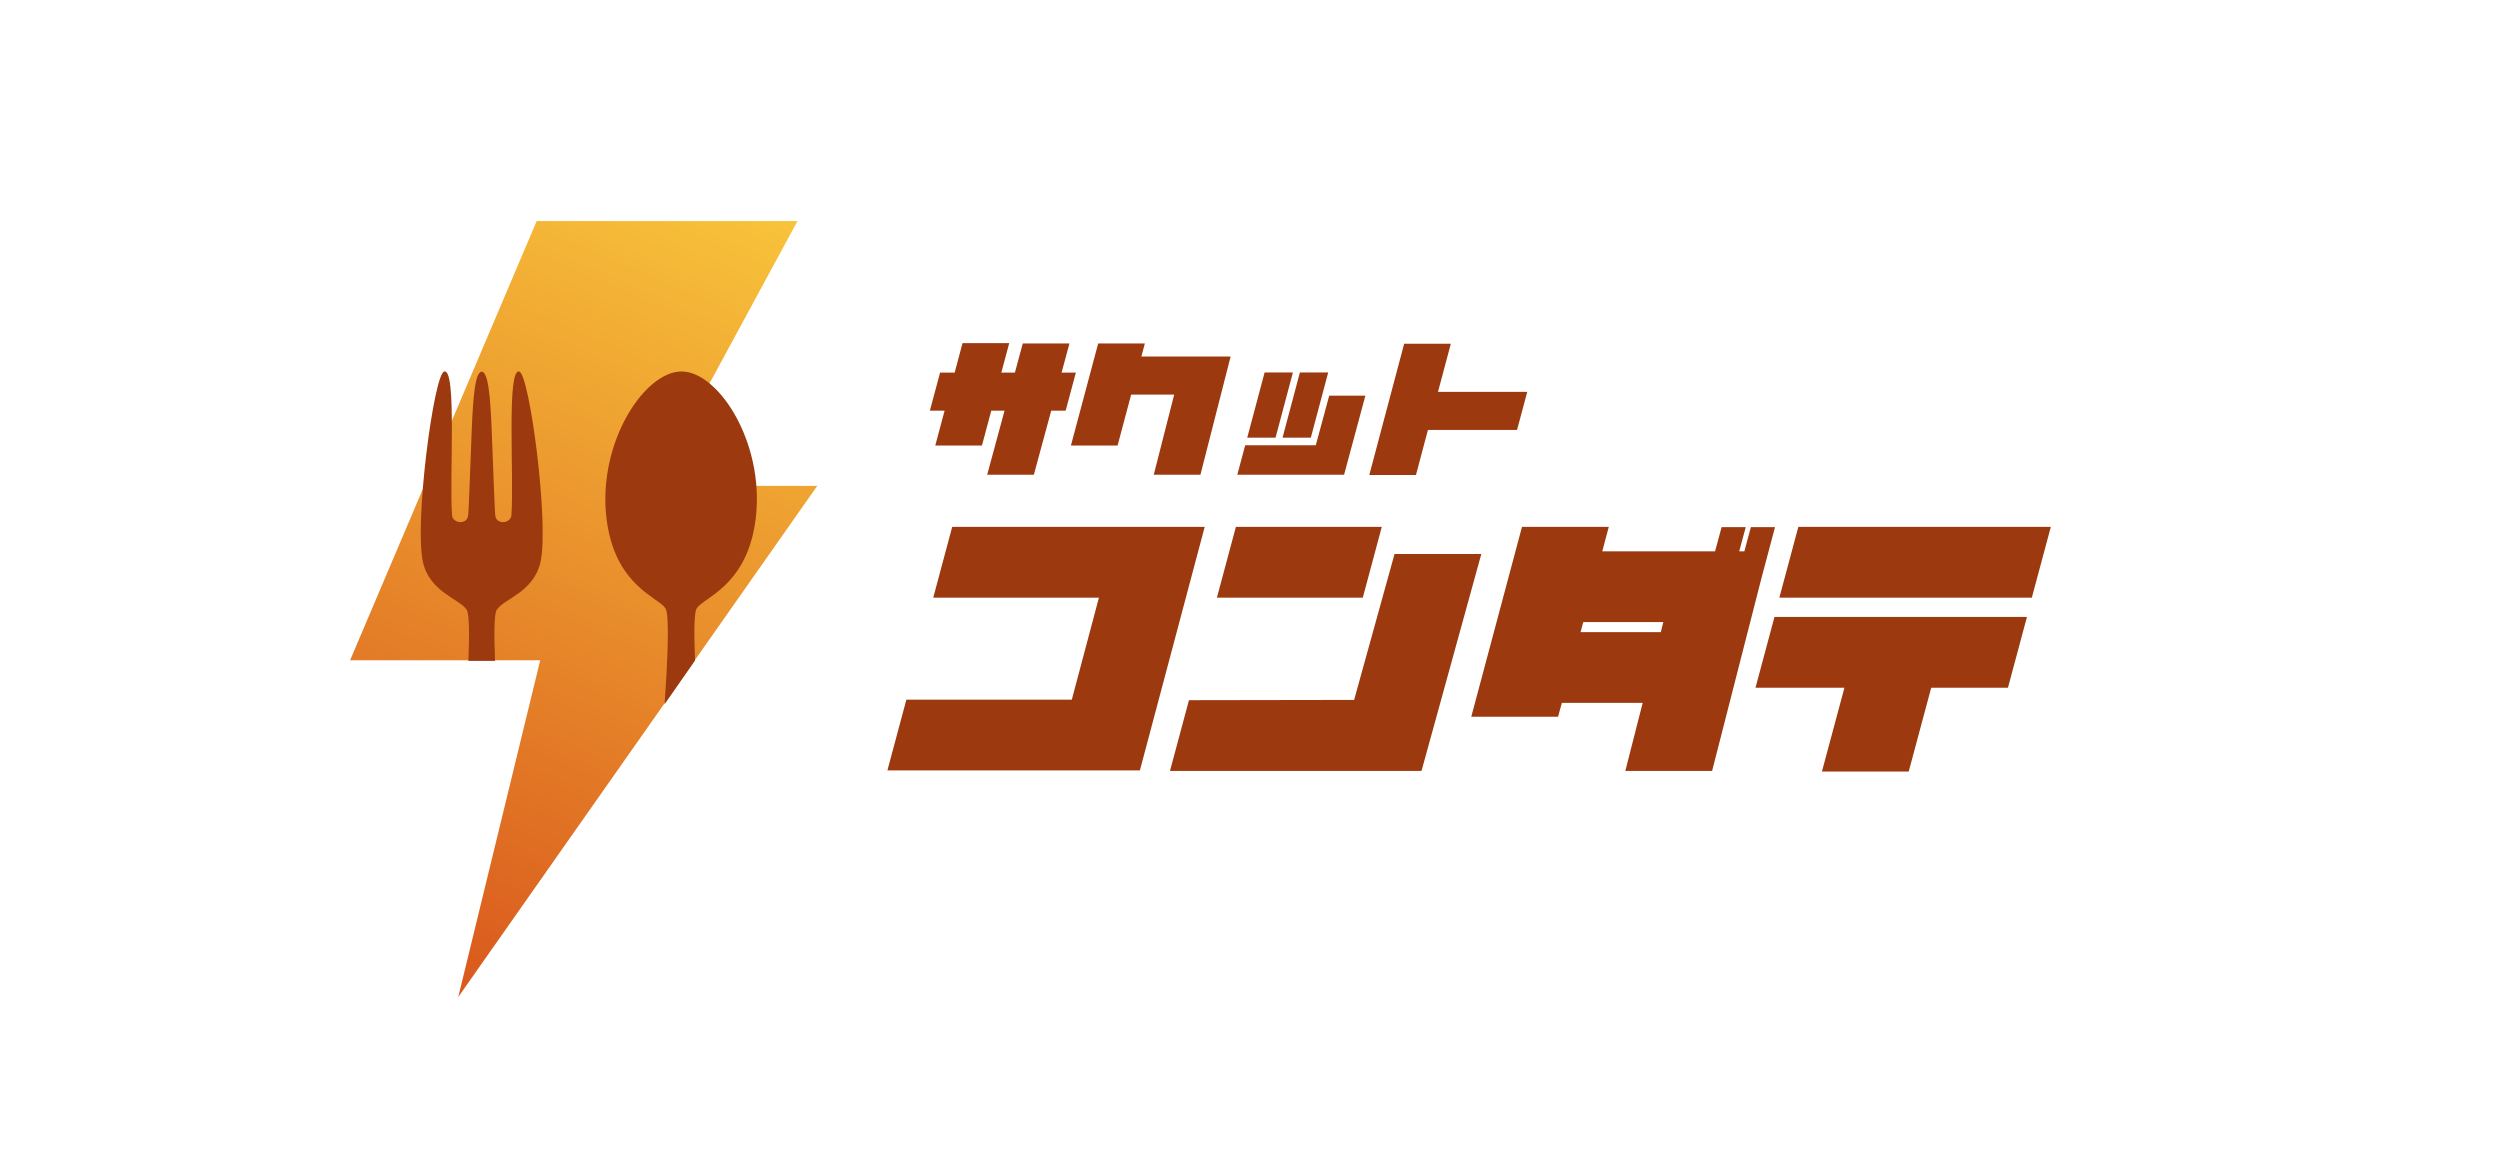 <svg width="2194" height="1024" viewBox="0 0 2194 1024" fill="none" xmlns="http://www.w3.org/2000/svg">
<path d="M907.32 416.6H866.36L881.592 360.408H869.944L861.752 391H820.792L828.984 360.408H816.056L825.016 327H837.816L844.728 301.144H885.688L878.776 327H890.68L897.592 301.4H938.552L931.64 327H944.184L935.224 360.408H922.552L907.32 416.6ZM1012.54 416.6L1030.46 346.328H992.696L980.792 391H939.832L963.768 301.4H1004.73L1001.66 312.92H1079.99L1053.5 416.6H1012.54ZM1109.82 326.872H1134.65L1119.42 384.088H1094.58L1109.82 326.872ZM1165.62 326.872L1150.39 384.088H1125.56L1140.79 326.872H1165.62ZM1085.88 416.6L1092.79 390.744H1154.74L1166.52 347.224H1198.26L1179.58 416.6H1085.88ZM1242.65 416.856H1201.69L1232.29 301.656H1273.25L1261.98 343.896H1340.32L1331.36 377.304H1253.15L1242.65 416.856Z" fill="#9C390F"/>
<path d="M940.618 614.006L964.418 524.518H819L835.66 462.4H1057.24L1000.36 676.124H778.778L795.438 614.006H940.618ZM1067.95 524.518L1084.61 462.4H1212.65L1195.99 524.518H1067.95ZM1043.43 614.482L1188.38 614.244L1223.84 486.2H1300L1247.64 676.124L1247.4 676.6H1026.77L1043.43 614.482ZM1426.38 676.6L1441.61 616.862H1370.68L1367.35 629H1291.19L1335.7 462.4H1411.86L1406.15 483.82H1505.15L1510.87 462.638H1532.05L1526.34 483.82H1530.86L1536.57 462.638H1557.75L1545.61 508.334L1502.54 676.6H1426.38ZM1387.11 554.744H1457.55L1459.7 545.938H1389.49L1387.11 554.744ZM1561.56 524.518L1578.22 462.4H1799.8L1783.14 524.518H1561.56ZM1762.19 603.534H1694.84L1675.09 677.076H1598.93L1618.68 603.534H1540.62L1557.28 541.416H1778.85L1762.19 603.534Z" fill="#9C390F"/>
<g filter="url(#filter0_d_49_107)">
<path d="M699.882 194H471.002L307.25 579.425H474.103L402.152 875L717.25 426.37H573.967L699.882 194Z" fill="url(#paint0_linear_49_107)"/>
</g>
<path d="M533.152 461.174C542.164 514.905 577.981 524.355 584.055 533.928C587.89 539.972 585.593 584.969 583.255 618L609.98 579.644C609.025 557.381 608.983 537.773 611.422 533.928C617.496 524.355 653.314 514.905 662.326 461.174C673.779 392.887 631.777 326 598.053 326C564.33 326 521.699 392.887 533.152 461.174Z" fill="#9C390F"/>
<path d="M371.074 492.824C376.846 519.752 403.424 525.522 409.546 535.139C411.965 538.941 411.963 558.077 411.045 580H434.455C433.537 558.077 433.535 538.941 435.954 535.139C442.076 525.522 468.654 519.752 474.426 492.824C481.847 458.202 464.806 329.331 455.828 326.126C444.284 322.004 451.339 420.374 448.774 452.432C448.505 455.789 444.926 458.202 441.719 458.202C438.512 458.202 435.306 456.92 434.665 452.432C434.023 447.944 432.741 406.91 431.458 376.135C430.196 345.846 428.312 326.736 422.75 326.14C417.188 326.736 415.304 345.846 414.042 376.135C412.759 406.91 411.477 447.944 410.835 452.432C410.194 456.92 406.988 458.202 403.781 458.202C400.574 458.202 396.995 455.789 396.726 452.432C394.161 420.374 401.216 322.004 389.672 326.126C380.694 329.331 363.653 458.202 371.074 492.824Z" fill="#9C390F"/>
<defs>
<filter id="filter0_d_49_107" x="257.25" y="144" width="510" height="781" filterUnits="userSpaceOnUse" color-interpolation-filters="sRGB">
<feFlood flood-opacity="0" result="BackgroundImageFix"/>
<feColorMatrix in="SourceAlpha" type="matrix" values="0 0 0 0 0 0 0 0 0 0 0 0 0 0 0 0 0 0 127 0" result="hardAlpha"/>
<feOffset/>
<feGaussianBlur stdDeviation="25"/>
<feComposite in2="hardAlpha" operator="out"/>
<feColorMatrix type="matrix" values="0 0 0 0 0.918 0 0 0 0 0.573 0 0 0 0 0.176 0 0 0 1 0"/>
<feBlend mode="normal" in2="BackgroundImageFix" result="effect1_dropShadow_49_107"/>
<feBlend mode="normal" in="SourceGraphic" in2="effect1_dropShadow_49_107" result="shape"/>
</filter>
<linearGradient id="paint0_linear_49_107" x1="696.161" y1="194" x2="403.265" y2="875.832" gradientUnits="userSpaceOnUse">
<stop stop-color="#F8C33A"/>
<stop offset="1" stop-color="#D9581D"/>
</linearGradient>
</defs>
</svg>
